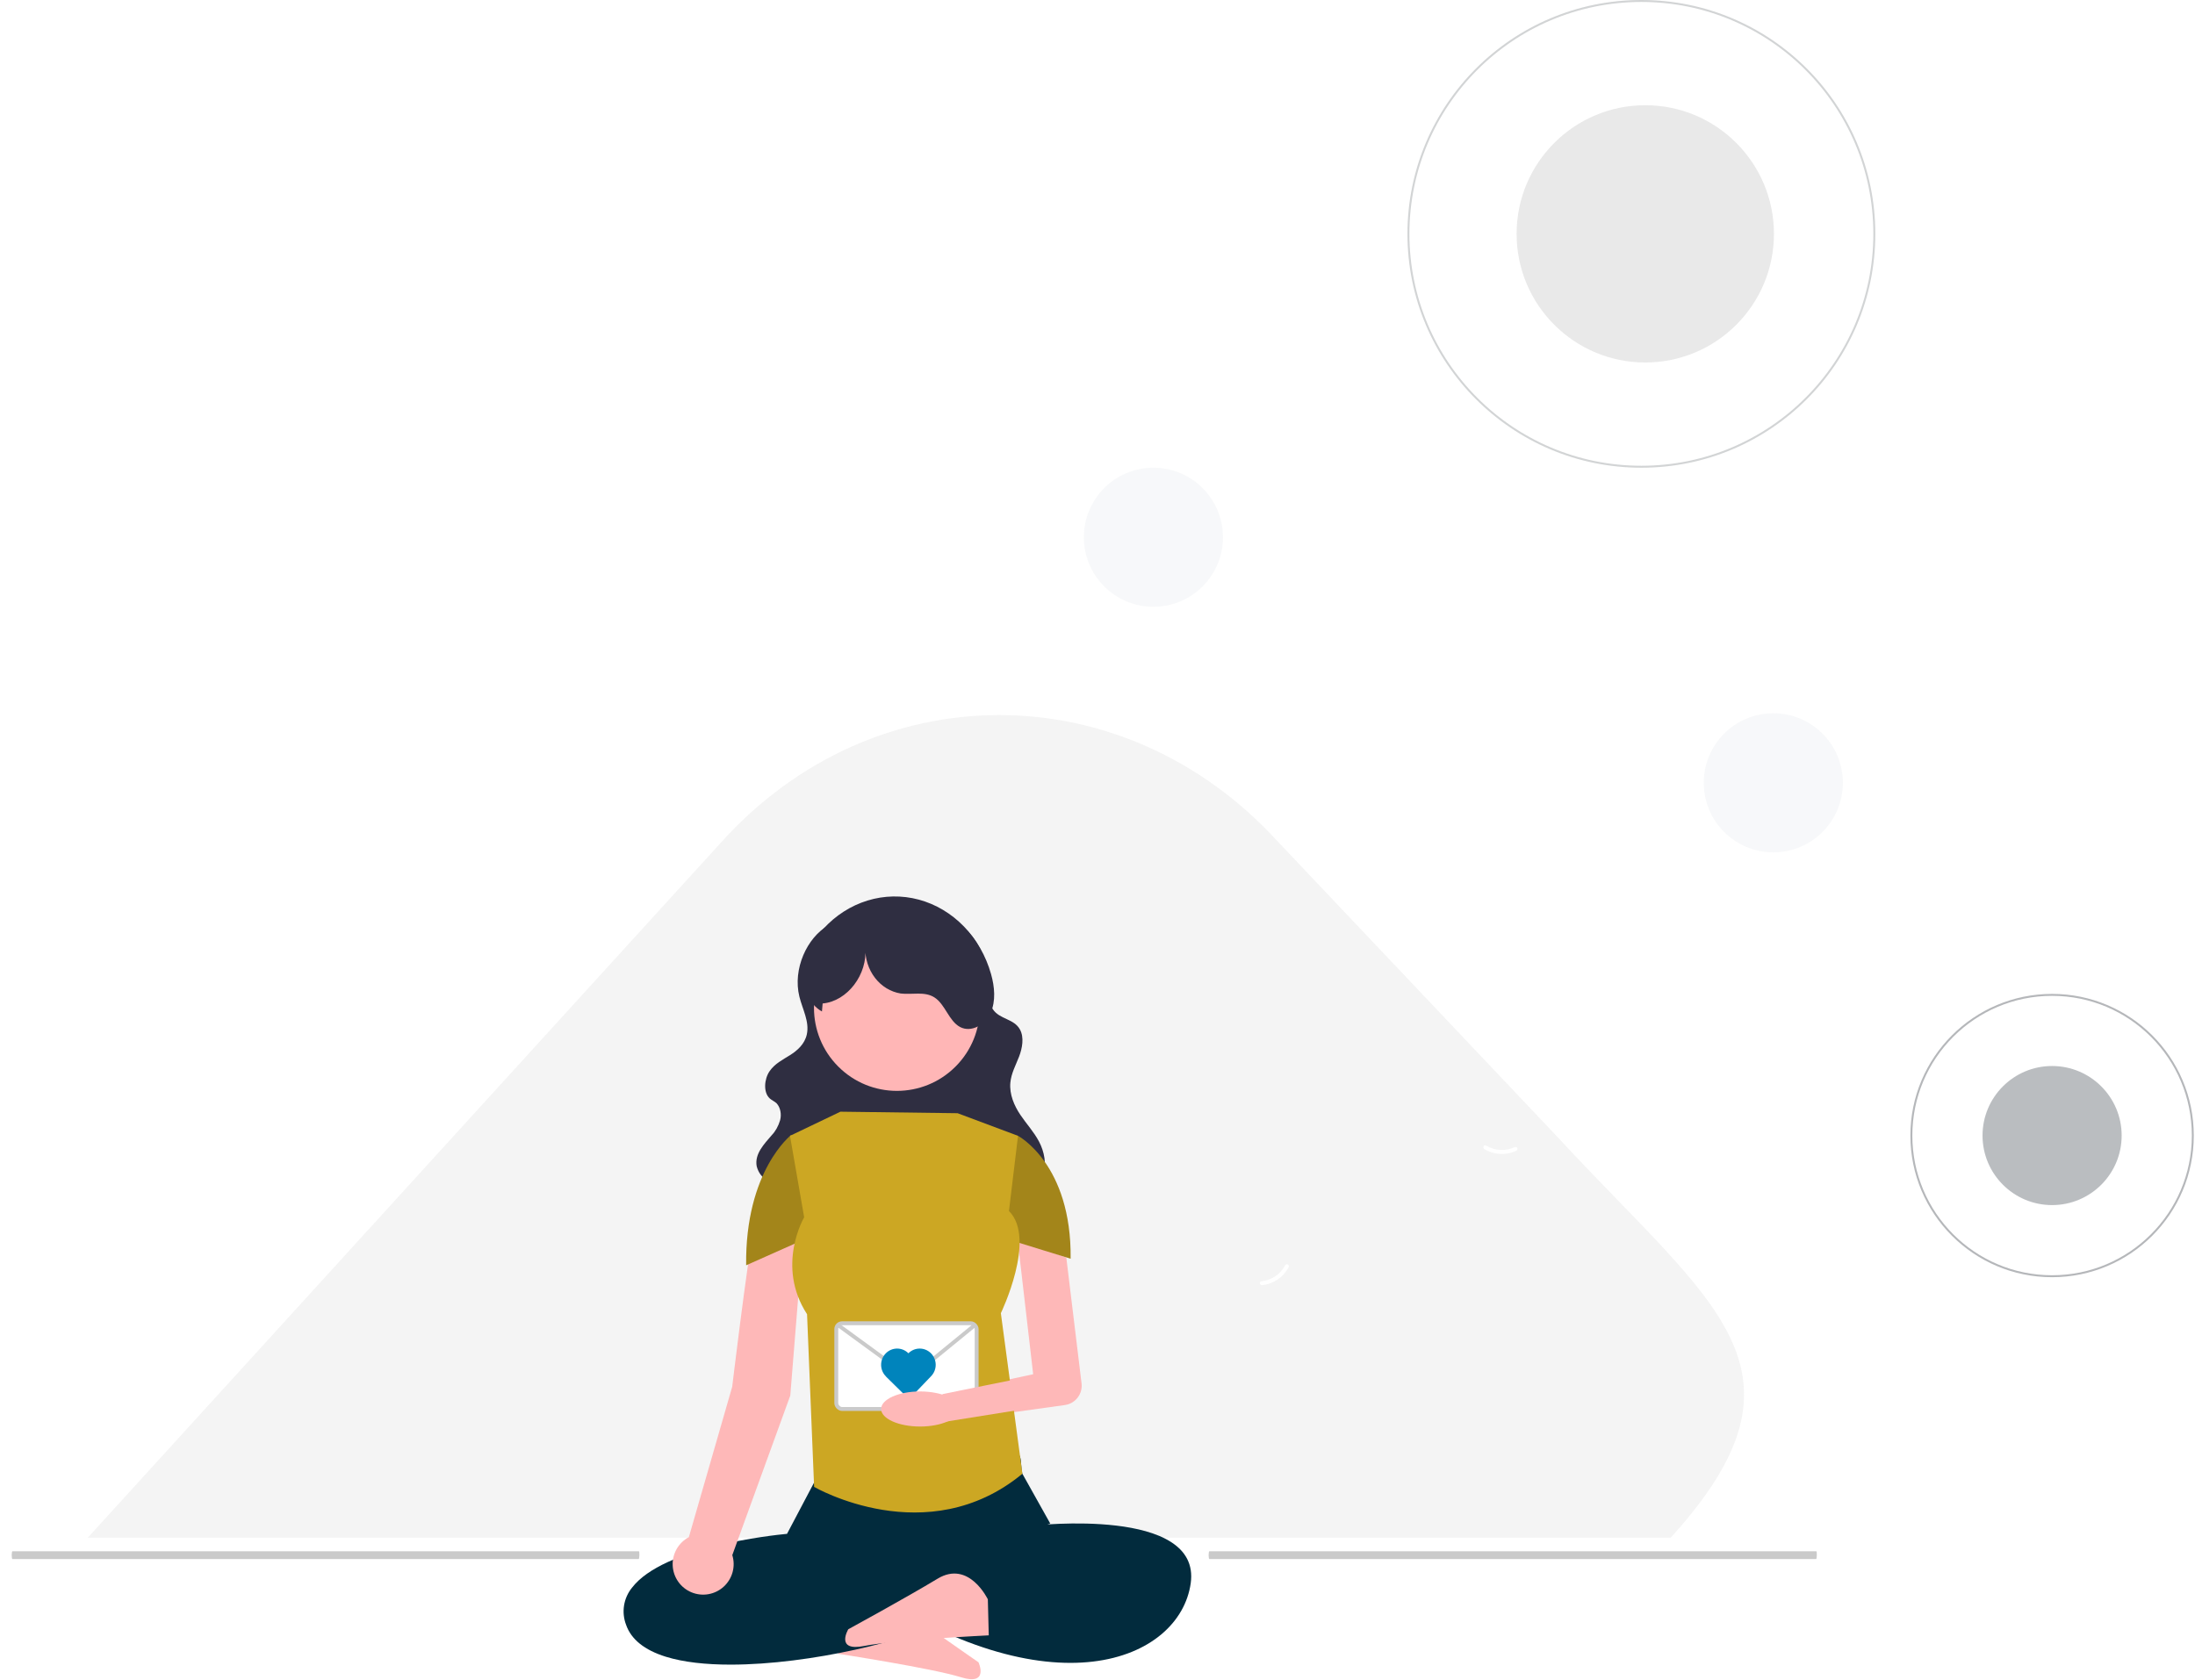 <svg width="563" height="431" viewBox="0 0 563 431" fill="none" xmlns="http://www.w3.org/2000/svg">
<g opacity="0.4" filter="url(#filter0_f_3403_9309)">
<circle cx="422" cy="60" r="33" fill="#C7C7C7"/>
</g>
<g opacity="0.3" filter="url(#filter1_f_3403_9309)">
<path d="M211.809 394.538L22.499 394.539L184.862 216.24C224.104 172.573 288.149 172.626 327.716 215.889L399.479 291.713C439.263 334.817 467.895 351.111 428.508 394.537L283.352 394.538L283.35 394.538L211.809 394.538Z" fill="#D9D9D9"/>
</g>
<path d="M229.806 238.771C224.454 235.395 217.883 234.289 212.436 237.426C206.99 240.563 203.278 248.603 205.039 255.719C205.837 258.946 207.655 262.119 206.947 265.377C206.402 267.885 204.499 269.541 202.631 270.718C200.763 271.896 198.719 272.886 197.368 274.871C196.017 276.857 195.736 280.276 197.423 281.816C197.979 282.323 198.674 282.564 199.214 283.098C199.673 283.605 200.005 284.293 200.162 285.067C200.319 285.84 200.295 286.662 200.092 287.416C199.642 288.933 198.9 290.258 197.942 291.251C196.026 293.491 193.494 296.055 194.088 299.235C194.309 300.085 194.678 300.851 195.163 301.466C195.649 302.082 196.236 302.529 196.877 302.771C198.206 303.291 199.586 303.538 200.969 303.504L257.506 305.918C259.372 306.108 261.249 305.966 263.088 305.496C263.982 305.274 264.833 304.806 265.587 304.119C266.341 303.432 266.983 302.541 267.472 301.503C268.554 298.785 267.844 295.438 266.507 292.901C265.17 290.364 263.277 288.363 261.714 286.033C260.15 283.703 258.871 280.795 259.147 277.784C259.367 275.373 260.54 273.29 261.381 271.1C262.223 268.91 262.712 266.173 261.622 264.158C260.086 261.319 256.398 261.576 254.651 258.93C253.333 256.934 253.588 254.059 253.457 251.485C253.141 245.292 249.979 239.443 245.477 236.727C243.188 235.395 240.698 234.82 238.213 235.049C235.728 235.279 233.318 236.306 231.184 238.047L229.806 238.771Z" fill="#2F2E41"/>
<path d="M265 352.581L261 318L273.5 322.645L277.41 354.932C277.737 357.638 275.837 360.108 273.137 360.485L241 364.968V357.742L265 352.581Z" fill="#FEB8B8"/>
<path d="M216.166 415.138C216.166 415.138 222.02 405.523 229.537 411.208C237.053 416.893 250.974 426.486 250.974 426.486C250.974 426.486 253.825 432.622 246.445 430.317C239.066 428.012 214.977 424.304 214.977 424.304L216.166 415.138Z" fill="#FEB8B8"/>
<path d="M388.549 294.291C387.386 294.844 386.105 295.1 384.819 295.034C383.534 294.969 382.285 294.585 381.184 293.917C380.621 293.573 380.164 294.491 380.724 294.833C381.943 295.565 383.323 295.988 384.743 296.063C386.163 296.138 387.58 295.864 388.87 295.265C388.996 295.219 389.1 295.126 389.161 295.006C389.221 294.885 389.234 294.747 389.196 294.617C389.153 294.489 389.06 294.382 388.939 294.321C388.818 294.26 388.678 294.249 388.549 294.291Z" fill="white"/>
<path d="M329.663 324.585C329.067 325.727 328.198 326.703 327.132 327.426C326.066 328.148 324.838 328.595 323.558 328.725C322.901 328.789 323.088 329.798 323.741 329.734C325.155 329.583 326.511 329.089 327.69 328.293C328.869 327.497 329.835 326.424 330.505 325.169C330.578 325.055 330.605 324.919 330.581 324.786C330.557 324.654 330.484 324.535 330.376 324.455C330.264 324.378 330.126 324.349 329.993 324.373C329.859 324.398 329.741 324.474 329.663 324.585V324.585Z" fill="white"/>
<path d="M187.405 427.089C181.106 427.089 175.339 426.485 170.757 425.057C165.311 423.359 161.891 420.614 160.592 416.891C159.981 415.31 159.799 413.596 160.063 411.922C160.328 410.248 161.029 408.674 162.097 407.358C170.154 396.849 198.113 393.884 201.865 393.534L209.476 379.107C209.963 375.665 207.659 373.059 211.639 372.994L258.727 372.353C262.637 372.271 261.527 374.695 262.197 378.051L269.371 390.872L238.494 403.917L243.163 415.305L242.858 415.482C233.821 420.73 207.833 427.089 187.405 427.089Z" fill="#022B3D"/>
<path d="M265.097 391.419C265.097 391.419 308.218 386.479 305.406 406.239C302.594 426 269.784 439.996 220.102 406.239L225.726 396.359C225.726 396.359 244.24 395.437 255.489 390.497L265.097 391.419Z" fill="#022B3D"/>
<path d="M204.05 301.898C204.05 301.898 195.854 300.406 193.619 313.086C191.384 325.766 187.803 355.801 187.803 355.801L176.686 394.382C175.375 395.079 174.289 396.135 173.555 397.427C172.821 398.718 172.469 400.193 172.54 401.677C172.612 403.161 173.104 404.595 173.959 405.81C174.813 407.025 175.996 407.971 177.368 408.538C178.74 409.106 180.245 409.27 181.707 409.013C183.169 408.756 184.528 408.088 185.625 407.087C186.722 406.086 187.512 404.793 187.902 403.359C188.293 401.925 188.267 400.41 187.829 398.99L202.705 358.042L205.54 322.785V304.312C205.54 303.81 205.401 303.319 205.137 302.893C204.874 302.467 204.498 302.122 204.05 301.898Z" fill="#FEB8B8"/>
<path d="M254.797 297.912L261.111 291.417C261.111 291.417 274.891 298.673 274.607 322.943L257.224 317.58L254.797 297.912Z" fill="#A3851A"/>
<path d="M209.642 297.912L202.933 291.196C202.933 291.196 191.096 300.362 191.38 324.631L207.214 317.58L209.642 297.912Z" fill="#A3851A"/>
<path d="M261.113 291.417L245.611 285.613L215.563 285.224L202.629 291.417L206.262 312.317C206.262 312.317 198.927 324.75 207.003 337.184L208.815 381.49C208.815 381.49 237.785 398.307 262.238 378.112L256.711 336.919C256.711 336.919 265.955 317.806 258.79 310.706L261.113 291.417Z" fill="#CCA723"/>
<rect x="214.5" y="339.5" width="36" height="22" rx="1.5" fill="white" stroke="#CACACA"/>
<path d="M215 340L233.5 353.5L250 340" stroke="#CACACA"/>
<path d="M232.97 347.177C232.981 347.187 232.99 347.198 233 347.208C234.589 345.61 237.148 345.596 238.755 347.177C240.366 348.764 240.421 351.369 238.877 353.024L238.878 353.025L238.839 353.065L233.153 359L227.26 353.197L227.276 353.18C227.266 353.17 227.256 353.162 227.246 353.152C225.618 351.549 225.58 348.913 227.161 347.263C228.742 345.613 231.343 345.575 232.97 347.177H232.97Z" fill="#0084BC"/>
<path d="M253.373 410.337C253.373 410.337 248.544 400.166 240.48 405.042C232.416 409.918 217.578 418.016 217.578 418.016C217.578 418.016 214.108 423.823 221.686 422.296C229.264 420.768 253.608 419.577 253.608 419.577L253.373 410.337Z" fill="#FEB8B8"/>
<path d="M245.086 273.648C253.391 265.334 253.391 251.854 245.086 243.54C236.781 235.226 223.316 235.226 215.011 243.54C206.705 251.854 206.705 265.334 215.011 273.648C223.316 281.962 236.781 281.962 245.086 273.648Z" fill="#FFB6B6"/>
<path d="M211.002 257.457C217.337 256.901 222.596 249.989 221.937 243.084C221.863 245.93 222.749 248.706 224.427 250.885C226.104 253.064 228.456 254.493 231.036 254.901C233.941 255.251 237.127 254.29 239.656 255.892C242.457 257.665 243.354 261.972 246.272 263.504C249.091 264.984 252.673 262.966 254.066 259.906C255.459 256.846 255.117 253.17 254.194 249.905C252.877 245.248 250.48 241.044 247.235 237.699C243.99 234.355 240.008 231.984 235.676 230.819C231.345 229.654 226.811 229.733 222.515 231.049C218.22 232.365 214.309 234.873 211.164 238.329C208.5 241.256 206.386 244.986 206.043 249.096C205.7 253.206 207.445 257.665 210.823 259.511L211.002 257.457Z" fill="#2F2E41"/>
<path d="M236 366C241.523 366 246 363.985 246 361.5C246 359.015 241.523 357 236 357C230.477 357 226 359.015 226 361.5C226 363.985 230.477 366 236 366Z" fill="#FEB8B8"/>
<path d="M241.746 357.68L264.881 353L266 361L241 365L241.746 357.68Z" fill="#FEB8B8"/>
<path d="M465.872 398H310.191C310.14 398 310.092 398.105 310.056 398.293C310.02 398.48 310 398.735 310 399C310 399.265 310.02 399.52 310.056 399.707C310.092 399.895 310.14 400 310.191 400H465.809C465.86 400 465.908 399.895 465.944 399.707C465.98 399.52 466 399.265 466 399C466 398.448 465.977 398 465.872 398Z" fill="#CACACA"/>
<path d="M163.867 398H3.197C3.145 398 3.095 398.105 3.058 398.293C3.021 398.48 3 398.735 3 399C3 399.265 3.021 399.52 3.058 399.707C3.095 399.895 3.145 400 3.197 400H163.803C163.855 400 163.905 399.895 163.942 399.707C163.979 399.52 164 399.265 164 399C164 398.448 163.976 398 163.867 398Z" fill="#CACACA"/>
<g opacity="0.4" filter="url(#filter2_f_3403_9309)">
<circle cx="526.346" cy="291.345" r="17.842" fill="#535A62"/>
</g>
<circle opacity="0.4" cx="526.345" cy="291.345" r="36.094" stroke="#464C53" stroke-width="0.5"/>
<circle opacity="0.4" cx="421" cy="60" r="59.75" stroke="#464C53" stroke-opacity="0.6" stroke-width="0.5"/>
<g opacity="0.1" filter="url(#filter3_f_3403_9309)">
<circle cx="295.842" cy="137.842" r="17.842" fill="#B0BAC7"/>
</g>
<g opacity="0.1" filter="url(#filter4_f_3403_9309)">
<circle cx="454.842" cy="200.842" r="17.842" fill="#B0BAC7"/>
</g>
<defs>
<filter id="filter0_f_3403_9309" x="368" y="6" width="108" height="108" filterUnits="userSpaceOnUse" color-interpolation-filters="sRGB">
<feFlood flood-opacity="0" result="BackgroundImageFix"/>
<feBlend mode="normal" in="SourceGraphic" in2="BackgroundImageFix" result="shape"/>
<feGaussianBlur stdDeviation="10.5" result="effect1_foregroundBlur_3403_9309"/>
</filter>
<filter id="filter1_f_3403_9309" x="18.5" y="179.466" width="432.83" height="219.073" filterUnits="userSpaceOnUse" color-interpolation-filters="sRGB">
<feFlood flood-opacity="0" result="BackgroundImageFix"/>
<feBlend mode="normal" in="SourceGraphic" in2="BackgroundImageFix" result="shape"/>
<feGaussianBlur stdDeviation="2" result="effect1_foregroundBlur_3403_9309"/>
</filter>
<filter id="filter2_f_3403_9309" x="502.504" y="267.503" width="47.684" height="47.684" filterUnits="userSpaceOnUse" color-interpolation-filters="sRGB">
<feFlood flood-opacity="0" result="BackgroundImageFix"/>
<feBlend mode="normal" in="SourceGraphic" in2="BackgroundImageFix" result="shape"/>
<feGaussianBlur stdDeviation="3" result="effect1_foregroundBlur_3403_9309"/>
</filter>
<filter id="filter3_f_3403_9309" x="272" y="114" width="47.684" height="47.684" filterUnits="userSpaceOnUse" color-interpolation-filters="sRGB">
<feFlood flood-opacity="0" result="BackgroundImageFix"/>
<feBlend mode="normal" in="SourceGraphic" in2="BackgroundImageFix" result="shape"/>
<feGaussianBlur stdDeviation="3" result="effect1_foregroundBlur_3403_9309"/>
</filter>
<filter id="filter4_f_3403_9309" x="431" y="177" width="47.684" height="47.684" filterUnits="userSpaceOnUse" color-interpolation-filters="sRGB">
<feFlood flood-opacity="0" result="BackgroundImageFix"/>
<feBlend mode="normal" in="SourceGraphic" in2="BackgroundImageFix" result="shape"/>
<feGaussianBlur stdDeviation="3" result="effect1_foregroundBlur_3403_9309"/>
</filter>
</defs>
</svg>
